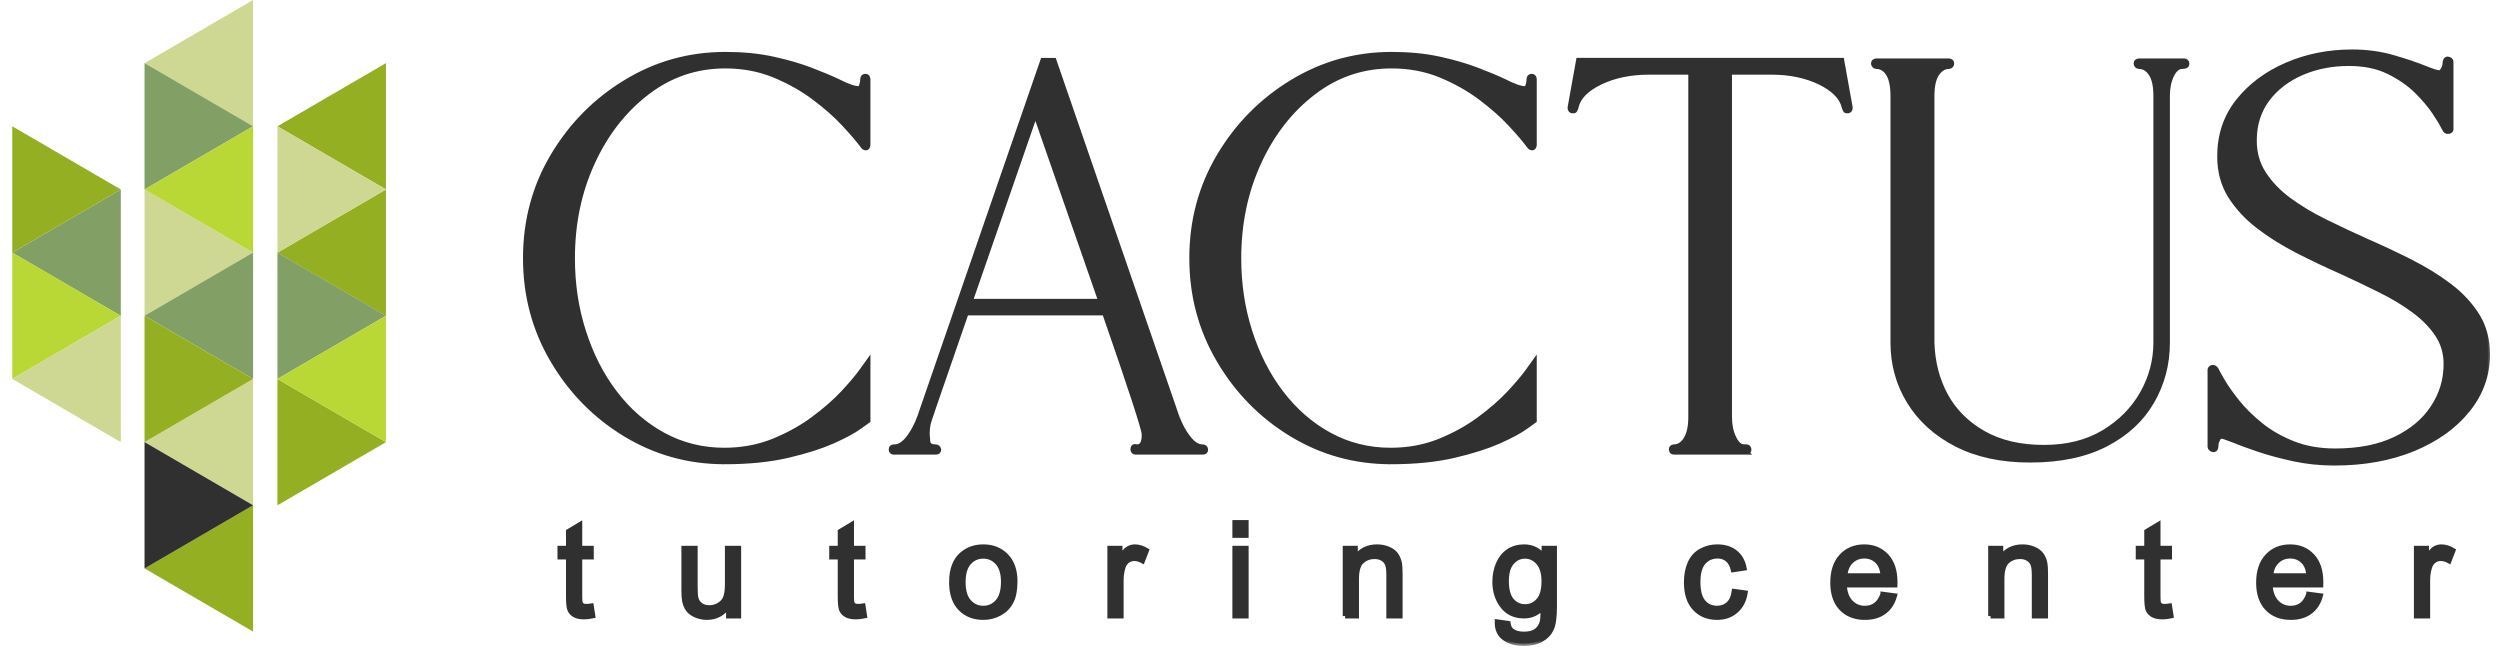<svg width="202" height="53" viewBox="0 0 202 53" fill="none" xmlns="http://www.w3.org/2000/svg">
<path fill-rule="evenodd" clip-rule="evenodd" d="M11.678 5.105L16.063 2.553L20.448 0V5.105V10.211L16.063 7.658L11.678 5.105Z" fill="#CED893"/>
<path fill-rule="evenodd" clip-rule="evenodd" d="M20.448 10.204L16.063 12.757L11.678 15.309V10.204V5.099L16.063 7.651L20.448 10.204Z" fill="#829F65"/>
<path fill-rule="evenodd" clip-rule="evenodd" d="M20.448 20.415L16.063 17.862L11.678 15.309V20.415V25.52L16.063 22.967L20.448 20.415Z" fill="#CED893"/>
<path fill-rule="evenodd" clip-rule="evenodd" d="M11.678 25.513L16.063 28.066L20.448 30.619V25.513V20.408L16.063 22.96L11.678 25.513Z" fill="#829F65"/>
<path fill-rule="evenodd" clip-rule="evenodd" d="M11.678 35.724L16.063 33.171L20.448 30.619V35.724V40.829L16.063 38.276L11.678 35.724Z" fill="#CED893"/>
<path fill-rule="evenodd" clip-rule="evenodd" d="M11.678 45.928L16.063 43.375L20.448 40.823V45.928V51.033L16.063 48.481L11.678 45.928Z" fill="#94AF22"/>
<path fill-rule="evenodd" clip-rule="evenodd" d="M20.448 30.619L16.063 28.066L11.678 25.513V30.619V35.724L16.063 33.171L20.448 30.619Z" fill="#94AF22"/>
<path fill-rule="evenodd" clip-rule="evenodd" d="M20.448 40.826L16.063 38.273L11.678 35.721V40.826V45.931L16.063 43.379L20.448 40.826Z" fill="#303030"/>
<path fill-rule="evenodd" clip-rule="evenodd" d="M11.678 15.309L16.063 12.757L20.448 10.204V15.309V20.415L16.063 17.862L11.678 15.309Z" fill="#B9D835"/>
<path fill-rule="evenodd" clip-rule="evenodd" d="M22.417 10.204L26.801 12.757L31.186 15.309V10.204V5.099L26.801 7.651L22.417 10.204Z" fill="#94AF22"/>
<path fill-rule="evenodd" clip-rule="evenodd" d="M22.417 20.415L26.801 17.862L31.186 15.309V20.415V25.52L26.801 22.967L22.417 20.415Z" fill="#94AF22"/>
<path fill-rule="evenodd" clip-rule="evenodd" d="M31.186 25.513L26.801 28.066L22.417 30.619V25.513V20.408L26.801 22.96L31.186 25.513Z" fill="#829F65"/>
<path fill-rule="evenodd" clip-rule="evenodd" d="M31.186 35.724L26.801 33.171L22.417 30.619V35.724V40.829L26.801 38.276L31.186 35.724Z" fill="#94AF22"/>
<path fill-rule="evenodd" clip-rule="evenodd" d="M22.417 30.619L26.801 28.066L31.186 25.513V30.619V35.724L26.801 33.171L22.417 30.619Z" fill="#B9D835"/>
<path fill-rule="evenodd" clip-rule="evenodd" d="M31.186 15.309L26.801 12.757L22.417 10.204V15.309V20.415L26.801 17.862L31.186 15.309Z" fill="#CED893"/>
<path fill-rule="evenodd" clip-rule="evenodd" d="M0.991 20.415L5.376 17.862L9.76 15.309V20.415V25.52L5.376 22.967L0.991 20.415Z" fill="#829F65"/>
<path fill-rule="evenodd" clip-rule="evenodd" d="M9.76 25.513L5.376 28.066L0.991 30.619V25.513V20.408L5.376 22.96L9.76 25.513Z" fill="#B9D835"/>
<path fill-rule="evenodd" clip-rule="evenodd" d="M0.991 30.619L5.376 28.066L9.76 25.513V30.619V35.724L5.376 33.171L0.991 30.619Z" fill="#CED893"/>
<path fill-rule="evenodd" clip-rule="evenodd" d="M9.76 15.309L5.376 12.757L0.991 10.204V15.309V20.415L5.376 17.862L9.76 15.309Z" fill="#94AF22"/>
<mask id="path-20-outside-1_6_4" maskUnits="userSpaceOnUse" x="41.449" y="3.188" width="160" height="35" fill="black">
<rect fill="white" x="41.449" y="3.188" width="160" height="35"/>
<path d="M58.523 37.319C55.625 37.319 52.961 36.571 50.516 35.09C48.079 33.608 46.127 31.62 44.659 29.126C43.183 26.623 42.449 23.872 42.449 20.864C42.449 17.833 43.19 15.074 44.674 12.579C46.165 10.084 48.132 8.096 50.585 6.615C53.036 5.126 55.715 4.385 58.614 4.385C60.029 4.385 61.316 4.513 62.458 4.763C63.601 5.013 64.615 5.307 65.485 5.64C66.356 5.972 67.09 6.275 67.68 6.555C68.467 6.956 69.027 7.152 69.367 7.152C69.481 7.152 69.571 7.069 69.617 6.888C69.671 6.714 69.701 6.54 69.701 6.381C69.701 6.246 69.769 6.17 69.92 6.154C70.049 6.154 70.124 6.23 70.139 6.381V11.741C70.109 11.885 70.049 11.96 69.965 11.96C69.859 11.96 69.769 11.899 69.701 11.786C69.36 11.325 68.861 10.743 68.202 10.033C67.544 9.322 66.734 8.611 65.781 7.893C64.835 7.183 63.752 6.578 62.55 6.079C61.346 5.588 60.029 5.338 58.614 5.338C56.261 5.338 54.157 6.049 52.295 7.478C50.434 8.899 48.958 10.788 47.883 13.132C46.801 15.483 46.264 18.06 46.264 20.865C46.264 22.959 46.559 24.939 47.165 26.806C47.763 28.673 48.602 30.329 49.7 31.757C50.797 33.194 52.091 34.32 53.59 35.137C55.088 35.953 56.738 36.369 58.524 36.369C59.961 36.369 61.278 36.119 62.482 35.636C63.685 35.144 64.759 34.555 65.705 33.851C66.651 33.149 67.454 32.453 68.112 31.75C68.77 31.047 69.27 30.45 69.618 29.966C69.966 29.474 70.14 29.233 70.14 29.233V33.995C70.14 33.995 69.905 34.169 69.428 34.501C68.959 34.842 68.24 35.227 67.279 35.658C66.318 36.081 65.115 36.467 63.654 36.807C62.201 37.147 60.491 37.321 58.523 37.321V37.319ZM88.934 24.34L83.66 9.192L78.408 24.34H88.934ZM97.206 36.541H91.75C91.621 36.541 91.546 36.465 91.531 36.322C91.531 36.155 91.584 36.072 91.689 36.072L91.886 36.095C92.272 36.095 92.454 35.754 92.439 35.082C92.439 34.696 91.379 31.431 89.245 25.293H78.075L75.457 32.867C75.396 33.072 75.335 33.245 75.283 33.397C75.161 33.722 75.071 34.001 75.01 34.236C74.957 34.478 74.927 34.742 74.927 35.037L74.972 35.657C75.002 35.952 75.199 36.095 75.57 36.095C75.729 36.095 75.827 36.171 75.857 36.322C75.857 36.466 75.781 36.541 75.631 36.541H72.218C72.073 36.541 71.998 36.466 71.998 36.322C71.998 36.156 72.096 36.081 72.285 36.095C72.656 36.095 73.027 35.861 73.398 35.392C73.761 34.916 74.064 34.349 74.306 33.684L84.257 4.869H85.165L95.102 33.684C95.352 34.349 95.662 34.916 96.033 35.392C96.403 35.861 96.767 36.095 97.138 36.095C97.319 36.095 97.41 36.171 97.425 36.322C97.425 36.466 97.357 36.541 97.206 36.541L97.206 36.541ZM112.361 37.319C109.463 37.319 106.799 36.571 104.354 35.09C101.917 33.608 99.965 31.62 98.497 29.126C97.021 26.623 96.287 23.872 96.287 20.864C96.287 17.833 97.029 15.074 98.512 12.579C100.003 10.084 101.971 8.096 104.423 6.615C106.875 5.126 109.554 4.385 112.452 4.385C113.868 4.385 115.154 4.513 116.297 4.763C117.439 5.013 118.454 5.307 119.324 5.64C120.194 5.972 120.928 6.275 121.518 6.555C122.305 6.956 122.865 7.152 123.206 7.152C123.319 7.152 123.41 7.069 123.456 6.888C123.509 6.714 123.539 6.54 123.539 6.381C123.539 6.246 123.607 6.17 123.758 6.154C123.887 6.154 123.962 6.23 123.978 6.381V11.741C123.948 11.885 123.887 11.96 123.804 11.96C123.698 11.96 123.607 11.899 123.539 11.786C123.198 11.325 122.699 10.743 122.041 10.033C121.383 9.322 120.573 8.611 119.619 7.893C118.673 7.183 117.591 6.578 116.388 6.079C115.184 5.588 113.868 5.338 112.453 5.338C110.099 5.338 107.995 6.049 106.134 7.478C104.272 8.899 102.796 10.788 101.722 13.132C100.64 15.483 100.102 18.06 100.102 20.865C100.102 22.959 100.398 24.939 101.003 26.806C101.601 28.673 102.441 30.329 103.538 31.757C104.636 33.194 105.93 34.32 107.428 35.137C108.926 35.953 110.576 36.369 112.362 36.369C113.8 36.369 115.116 36.119 116.32 35.636C117.523 35.144 118.598 34.555 119.544 33.851C120.49 33.149 121.292 32.453 121.95 31.75C122.609 31.047 123.108 30.45 123.456 29.966C123.804 29.474 123.978 29.233 123.978 29.233V33.995C123.978 33.995 123.744 34.169 123.267 34.501C122.798 34.842 122.079 35.227 121.117 35.658C120.156 36.081 118.953 36.467 117.492 36.807C116.039 37.147 114.329 37.321 112.361 37.321V37.319ZM141.108 36.541H135.251C135.122 36.541 135.046 36.465 135.031 36.322C135.031 36.186 135.107 36.11 135.251 36.095C135.637 36.095 135.962 35.891 136.219 35.475C136.477 35.066 136.605 34.47 136.605 33.683V5.843H133.215C131.739 5.843 130.438 6.115 129.31 6.652C128.19 7.196 127.539 7.854 127.357 8.64C127.342 8.662 127.342 8.693 127.342 8.723C127.312 8.799 127.281 8.859 127.259 8.904C127.236 8.949 127.183 8.972 127.092 8.972C126.933 8.972 126.85 8.881 126.85 8.7L127.539 4.867H148.819L149.508 8.7C149.508 8.881 149.424 8.972 149.266 8.972C149.175 8.972 149.122 8.949 149.099 8.904C149.076 8.859 149.054 8.798 149.023 8.723C149.023 8.693 149.016 8.662 149 8.64C148.804 7.854 148.153 7.196 147.04 6.652C145.92 6.115 144.626 5.843 143.143 5.843H139.753V33.683C139.753 34.333 139.866 34.9 140.101 35.376C140.328 35.86 140.6 36.094 140.925 36.094H141.107C141.236 36.094 141.311 36.17 141.326 36.321C141.326 36.45 141.25 36.525 141.107 36.54L141.108 36.541ZM164.05 37.184C161.712 37.184 159.722 36.753 158.064 35.898C156.407 35.044 155.143 33.895 154.258 32.451C153.38 31.015 152.941 29.427 152.941 27.681V7.748C152.941 6.939 152.812 6.342 152.563 5.956C152.313 5.571 151.995 5.381 151.609 5.381C151.549 5.381 151.496 5.351 151.443 5.306C151.389 5.252 151.367 5.192 151.367 5.139C151.367 5.063 151.389 5.011 151.443 4.973C151.495 4.935 151.549 4.912 151.609 4.912H157.467C157.535 4.912 157.595 4.935 157.641 4.973C157.686 5.011 157.709 5.063 157.709 5.139C157.709 5.192 157.686 5.252 157.641 5.306C157.595 5.351 157.535 5.381 157.467 5.381C157.096 5.381 156.778 5.571 156.513 5.956C156.248 6.342 156.112 6.939 156.112 7.748V27.681C156.157 29.261 156.528 30.689 157.217 31.96C157.913 33.23 158.935 34.243 160.266 34.998C161.606 35.762 163.233 36.14 165.155 36.14C167.017 36.14 168.621 35.739 169.968 34.938C171.315 34.129 172.352 33.086 173.086 31.801C173.813 30.516 174.184 29.14 174.184 27.681V7.748C174.184 6.939 174.055 6.342 173.79 5.956C173.533 5.571 173.215 5.381 172.829 5.381C172.769 5.381 172.716 5.351 172.663 5.306C172.61 5.252 172.587 5.192 172.587 5.139C172.587 5.063 172.609 5.011 172.663 4.973C172.716 4.935 172.769 4.912 172.829 4.912H176.462C176.538 4.912 176.598 4.935 176.643 4.973C176.689 5.011 176.711 5.063 176.711 5.139C176.711 5.237 176.673 5.306 176.598 5.336C176.523 5.366 176.431 5.381 176.311 5.381C175.985 5.381 175.705 5.615 175.478 6.076C175.25 6.545 175.137 7.097 175.137 7.747V27.68C175.137 29.426 174.713 31.013 173.881 32.45C173.048 33.894 171.807 35.043 170.158 35.897C168.508 36.752 166.473 37.182 164.051 37.182L164.05 37.184ZM188.604 37.425C187.484 37.425 186.387 37.312 185.328 37.085C184.261 36.851 183.299 36.594 182.452 36.306C181.604 36.019 180.916 35.762 180.378 35.543C179.894 35.354 179.606 35.256 179.516 35.256C179.38 35.256 179.274 35.339 179.198 35.498C179.114 35.664 179.069 35.8 179.069 35.922C179.069 36.027 179.054 36.118 179.031 36.209C179.001 36.299 178.933 36.344 178.827 36.344C178.766 36.344 178.713 36.314 178.653 36.261C178.592 36.216 178.562 36.163 178.562 36.117V29.851C178.577 29.79 178.607 29.752 178.653 29.722C178.698 29.692 178.736 29.677 178.781 29.677C178.903 29.677 179.001 29.738 179.069 29.851C179.145 30.017 179.326 30.334 179.606 30.819C179.886 31.295 180.28 31.847 180.779 32.474C181.279 33.102 181.907 33.722 182.656 34.326C183.398 34.931 184.276 35.43 185.282 35.831C186.288 36.232 187.423 36.428 188.695 36.428C190.587 36.428 192.199 36.111 193.531 35.476C194.855 34.841 195.877 33.994 196.573 32.928C197.277 31.87 197.633 30.699 197.633 29.413C197.633 28.506 197.391 27.712 196.921 27.01C196.445 26.306 195.816 25.664 195.022 25.082C194.235 24.5 193.334 23.956 192.32 23.457C191.306 22.951 190.254 22.452 189.157 21.945C187.946 21.416 186.765 20.849 185.6 20.252C184.442 19.655 183.39 18.997 182.451 18.272C181.513 17.546 180.764 16.73 180.189 15.815C179.622 14.9 179.342 13.834 179.342 12.625C179.342 10.924 179.834 9.442 180.832 8.18C181.831 6.918 183.148 5.942 184.768 5.239C186.395 4.537 188.158 4.188 190.05 4.188C191.23 4.188 192.35 4.34 193.402 4.649C194.462 4.959 195.332 5.254 196.013 5.534C196.573 5.76 196.937 5.866 197.095 5.866C197.171 5.866 197.239 5.828 197.307 5.745C197.375 5.669 197.429 5.571 197.474 5.458C197.519 5.352 197.542 5.254 197.542 5.186C197.542 4.913 197.618 4.777 197.761 4.763C197.837 4.763 197.905 4.785 197.965 4.831C198.019 4.876 198.049 4.929 198.049 5.004V10.477C198.033 10.538 198.003 10.575 197.951 10.598C197.897 10.621 197.845 10.628 197.784 10.628C197.739 10.628 197.693 10.621 197.648 10.598C197.61 10.575 197.572 10.538 197.542 10.477C197.527 10.432 197.497 10.379 197.451 10.318C197.323 10.039 197.073 9.623 196.71 9.079C196.346 8.535 195.862 7.96 195.249 7.355C194.636 6.751 193.872 6.229 192.971 5.79C192.071 5.352 191.011 5.14 189.778 5.14C188.408 5.14 187.137 5.39 185.978 5.889C184.82 6.395 183.89 7.106 183.193 8.035C182.505 8.973 182.157 10.069 182.157 11.339C182.157 12.359 182.407 13.259 182.921 14.037C183.428 14.823 184.109 15.527 184.956 16.154C185.811 16.781 186.773 17.363 187.855 17.893C188.93 18.422 190.049 18.951 191.2 19.465C192.411 19.995 193.599 20.553 194.756 21.136C195.915 21.725 196.966 22.368 197.905 23.078C198.843 23.781 199.592 24.59 200.16 25.49C200.72 26.39 201 27.44 201 28.635C201 30.305 200.463 31.802 199.388 33.132C198.321 34.463 196.853 35.506 194.992 36.277C193.13 37.04 191.003 37.426 188.604 37.426V37.425Z"/>
</mask>
<path d="M58.523 37.319C55.625 37.319 52.961 36.571 50.516 35.09C48.079 33.608 46.127 31.62 44.659 29.126C43.183 26.623 42.449 23.872 42.449 20.864C42.449 17.833 43.19 15.074 44.674 12.579C46.165 10.084 48.132 8.096 50.585 6.615C53.036 5.126 55.715 4.385 58.614 4.385C60.029 4.385 61.316 4.513 62.458 4.763C63.601 5.013 64.615 5.307 65.485 5.64C66.356 5.972 67.09 6.275 67.68 6.555C68.467 6.956 69.027 7.152 69.367 7.152C69.481 7.152 69.571 7.069 69.617 6.888C69.671 6.714 69.701 6.54 69.701 6.381C69.701 6.246 69.769 6.17 69.92 6.154C70.049 6.154 70.124 6.23 70.139 6.381V11.741C70.109 11.885 70.049 11.96 69.965 11.96C69.859 11.96 69.769 11.899 69.701 11.786C69.36 11.325 68.861 10.743 68.202 10.033C67.544 9.322 66.734 8.611 65.781 7.893C64.835 7.183 63.752 6.578 62.55 6.079C61.346 5.588 60.029 5.338 58.614 5.338C56.261 5.338 54.157 6.049 52.295 7.478C50.434 8.899 48.958 10.788 47.883 13.132C46.801 15.483 46.264 18.06 46.264 20.865C46.264 22.959 46.559 24.939 47.165 26.806C47.763 28.673 48.602 30.329 49.7 31.757C50.797 33.194 52.091 34.32 53.59 35.137C55.088 35.953 56.738 36.369 58.524 36.369C59.961 36.369 61.278 36.119 62.482 35.636C63.685 35.144 64.759 34.555 65.705 33.851C66.651 33.149 67.454 32.453 68.112 31.75C68.77 31.047 69.27 30.45 69.618 29.966C69.966 29.474 70.14 29.233 70.14 29.233V33.995C70.14 33.995 69.905 34.169 69.428 34.501C68.959 34.842 68.24 35.227 67.279 35.658C66.318 36.081 65.115 36.467 63.654 36.807C62.201 37.147 60.491 37.321 58.523 37.321V37.319ZM88.934 24.34L83.66 9.192L78.408 24.34H88.934ZM97.206 36.541H91.75C91.621 36.541 91.546 36.465 91.531 36.322C91.531 36.155 91.584 36.072 91.689 36.072L91.886 36.095C92.272 36.095 92.454 35.754 92.439 35.082C92.439 34.696 91.379 31.431 89.245 25.293H78.075L75.457 32.867C75.396 33.072 75.335 33.245 75.283 33.397C75.161 33.722 75.071 34.001 75.01 34.236C74.957 34.478 74.927 34.742 74.927 35.037L74.972 35.657C75.002 35.952 75.199 36.095 75.57 36.095C75.729 36.095 75.827 36.171 75.857 36.322C75.857 36.466 75.781 36.541 75.631 36.541H72.218C72.073 36.541 71.998 36.466 71.998 36.322C71.998 36.156 72.096 36.081 72.285 36.095C72.656 36.095 73.027 35.861 73.398 35.392C73.761 34.916 74.064 34.349 74.306 33.684L84.257 4.869H85.165L95.102 33.684C95.352 34.349 95.662 34.916 96.033 35.392C96.403 35.861 96.767 36.095 97.138 36.095C97.319 36.095 97.41 36.171 97.425 36.322C97.425 36.466 97.357 36.541 97.206 36.541L97.206 36.541ZM112.361 37.319C109.463 37.319 106.799 36.571 104.354 35.09C101.917 33.608 99.965 31.62 98.497 29.126C97.021 26.623 96.287 23.872 96.287 20.864C96.287 17.833 97.029 15.074 98.512 12.579C100.003 10.084 101.971 8.096 104.423 6.615C106.875 5.126 109.554 4.385 112.452 4.385C113.868 4.385 115.154 4.513 116.297 4.763C117.439 5.013 118.454 5.307 119.324 5.64C120.194 5.972 120.928 6.275 121.518 6.555C122.305 6.956 122.865 7.152 123.206 7.152C123.319 7.152 123.41 7.069 123.456 6.888C123.509 6.714 123.539 6.54 123.539 6.381C123.539 6.246 123.607 6.17 123.758 6.154C123.887 6.154 123.962 6.23 123.978 6.381V11.741C123.948 11.885 123.887 11.96 123.804 11.96C123.698 11.96 123.607 11.899 123.539 11.786C123.198 11.325 122.699 10.743 122.041 10.033C121.383 9.322 120.573 8.611 119.619 7.893C118.673 7.183 117.591 6.578 116.388 6.079C115.184 5.588 113.868 5.338 112.453 5.338C110.099 5.338 107.995 6.049 106.134 7.478C104.272 8.899 102.796 10.788 101.722 13.132C100.64 15.483 100.102 18.06 100.102 20.865C100.102 22.959 100.398 24.939 101.003 26.806C101.601 28.673 102.441 30.329 103.538 31.757C104.636 33.194 105.93 34.32 107.428 35.137C108.926 35.953 110.576 36.369 112.362 36.369C113.8 36.369 115.116 36.119 116.32 35.636C117.523 35.144 118.598 34.555 119.544 33.851C120.49 33.149 121.292 32.453 121.95 31.75C122.609 31.047 123.108 30.45 123.456 29.966C123.804 29.474 123.978 29.233 123.978 29.233V33.995C123.978 33.995 123.744 34.169 123.267 34.501C122.798 34.842 122.079 35.227 121.117 35.658C120.156 36.081 118.953 36.467 117.492 36.807C116.039 37.147 114.329 37.321 112.361 37.321V37.319ZM141.108 36.541H135.251C135.122 36.541 135.046 36.465 135.031 36.322C135.031 36.186 135.107 36.11 135.251 36.095C135.637 36.095 135.962 35.891 136.219 35.475C136.477 35.066 136.605 34.47 136.605 33.683V5.843H133.215C131.739 5.843 130.438 6.115 129.31 6.652C128.19 7.196 127.539 7.854 127.357 8.64C127.342 8.662 127.342 8.693 127.342 8.723C127.312 8.799 127.281 8.859 127.259 8.904C127.236 8.949 127.183 8.972 127.092 8.972C126.933 8.972 126.85 8.881 126.85 8.7L127.539 4.867H148.819L149.508 8.7C149.508 8.881 149.424 8.972 149.266 8.972C149.175 8.972 149.122 8.949 149.099 8.904C149.076 8.859 149.054 8.798 149.023 8.723C149.023 8.693 149.016 8.662 149 8.64C148.804 7.854 148.153 7.196 147.04 6.652C145.92 6.115 144.626 5.843 143.143 5.843H139.753V33.683C139.753 34.333 139.866 34.9 140.101 35.376C140.328 35.86 140.6 36.094 140.925 36.094H141.107C141.236 36.094 141.311 36.17 141.326 36.321C141.326 36.45 141.25 36.525 141.107 36.54L141.108 36.541ZM164.05 37.184C161.712 37.184 159.722 36.753 158.064 35.898C156.407 35.044 155.143 33.895 154.258 32.451C153.38 31.015 152.941 29.427 152.941 27.681V7.748C152.941 6.939 152.812 6.342 152.563 5.956C152.313 5.571 151.995 5.381 151.609 5.381C151.549 5.381 151.496 5.351 151.443 5.306C151.389 5.252 151.367 5.192 151.367 5.139C151.367 5.063 151.389 5.011 151.443 4.973C151.495 4.935 151.549 4.912 151.609 4.912H157.467C157.535 4.912 157.595 4.935 157.641 4.973C157.686 5.011 157.709 5.063 157.709 5.139C157.709 5.192 157.686 5.252 157.641 5.306C157.595 5.351 157.535 5.381 157.467 5.381C157.096 5.381 156.778 5.571 156.513 5.956C156.248 6.342 156.112 6.939 156.112 7.748V27.681C156.157 29.261 156.528 30.689 157.217 31.96C157.913 33.23 158.935 34.243 160.266 34.998C161.606 35.762 163.233 36.14 165.155 36.14C167.017 36.14 168.621 35.739 169.968 34.938C171.315 34.129 172.352 33.086 173.086 31.801C173.813 30.516 174.184 29.14 174.184 27.681V7.748C174.184 6.939 174.055 6.342 173.79 5.956C173.533 5.571 173.215 5.381 172.829 5.381C172.769 5.381 172.716 5.351 172.663 5.306C172.61 5.252 172.587 5.192 172.587 5.139C172.587 5.063 172.609 5.011 172.663 4.973C172.716 4.935 172.769 4.912 172.829 4.912H176.462C176.538 4.912 176.598 4.935 176.643 4.973C176.689 5.011 176.711 5.063 176.711 5.139C176.711 5.237 176.673 5.306 176.598 5.336C176.523 5.366 176.431 5.381 176.311 5.381C175.985 5.381 175.705 5.615 175.478 6.076C175.25 6.545 175.137 7.097 175.137 7.747V27.68C175.137 29.426 174.713 31.013 173.881 32.45C173.048 33.894 171.807 35.043 170.158 35.897C168.508 36.752 166.473 37.182 164.051 37.182L164.05 37.184ZM188.604 37.425C187.484 37.425 186.387 37.312 185.328 37.085C184.261 36.851 183.299 36.594 182.452 36.306C181.604 36.019 180.916 35.762 180.378 35.543C179.894 35.354 179.606 35.256 179.516 35.256C179.38 35.256 179.274 35.339 179.198 35.498C179.114 35.664 179.069 35.8 179.069 35.922C179.069 36.027 179.054 36.118 179.031 36.209C179.001 36.299 178.933 36.344 178.827 36.344C178.766 36.344 178.713 36.314 178.653 36.261C178.592 36.216 178.562 36.163 178.562 36.117V29.851C178.577 29.79 178.607 29.752 178.653 29.722C178.698 29.692 178.736 29.677 178.781 29.677C178.903 29.677 179.001 29.738 179.069 29.851C179.145 30.017 179.326 30.334 179.606 30.819C179.886 31.295 180.28 31.847 180.779 32.474C181.279 33.102 181.907 33.722 182.656 34.326C183.398 34.931 184.276 35.43 185.282 35.831C186.288 36.232 187.423 36.428 188.695 36.428C190.587 36.428 192.199 36.111 193.531 35.476C194.855 34.841 195.877 33.994 196.573 32.928C197.277 31.87 197.633 30.699 197.633 29.413C197.633 28.506 197.391 27.712 196.921 27.01C196.445 26.306 195.816 25.664 195.022 25.082C194.235 24.5 193.334 23.956 192.32 23.457C191.306 22.951 190.254 22.452 189.157 21.945C187.946 21.416 186.765 20.849 185.6 20.252C184.442 19.655 183.39 18.997 182.451 18.272C181.513 17.546 180.764 16.73 180.189 15.815C179.622 14.9 179.342 13.834 179.342 12.625C179.342 10.924 179.834 9.442 180.832 8.18C181.831 6.918 183.148 5.942 184.768 5.239C186.395 4.537 188.158 4.188 190.05 4.188C191.23 4.188 192.35 4.34 193.402 4.649C194.462 4.959 195.332 5.254 196.013 5.534C196.573 5.76 196.937 5.866 197.095 5.866C197.171 5.866 197.239 5.828 197.307 5.745C197.375 5.669 197.429 5.571 197.474 5.458C197.519 5.352 197.542 5.254 197.542 5.186C197.542 4.913 197.618 4.777 197.761 4.763C197.837 4.763 197.905 4.785 197.965 4.831C198.019 4.876 198.049 4.929 198.049 5.004V10.477C198.033 10.538 198.003 10.575 197.951 10.598C197.897 10.621 197.845 10.628 197.784 10.628C197.739 10.628 197.693 10.621 197.648 10.598C197.61 10.575 197.572 10.538 197.542 10.477C197.527 10.432 197.497 10.379 197.451 10.318C197.323 10.039 197.073 9.623 196.71 9.079C196.346 8.535 195.862 7.96 195.249 7.355C194.636 6.751 193.872 6.229 192.971 5.79C192.071 5.352 191.011 5.14 189.778 5.14C188.408 5.14 187.137 5.39 185.978 5.889C184.82 6.395 183.89 7.106 183.193 8.035C182.505 8.973 182.157 10.069 182.157 11.339C182.157 12.359 182.407 13.259 182.921 14.037C183.428 14.823 184.109 15.527 184.956 16.154C185.811 16.781 186.773 17.363 187.855 17.893C188.93 18.422 190.049 18.951 191.2 19.465C192.411 19.995 193.599 20.553 194.756 21.136C195.915 21.725 196.966 22.368 197.905 23.078C198.843 23.781 199.592 24.59 200.16 25.49C200.72 26.39 201 27.44 201 28.635C201 30.305 200.463 31.802 199.388 33.132C198.321 34.463 196.853 35.506 194.992 36.277C193.13 37.04 191.003 37.426 188.604 37.426V37.425Z" fill="#303030"/>
<path d="M58.523 37.319C55.625 37.319 52.961 36.571 50.516 35.09C48.079 33.608 46.127 31.62 44.659 29.126C43.183 26.623 42.449 23.872 42.449 20.864C42.449 17.833 43.19 15.074 44.674 12.579C46.165 10.084 48.132 8.096 50.585 6.615C53.036 5.126 55.715 4.385 58.614 4.385C60.029 4.385 61.316 4.513 62.458 4.763C63.601 5.013 64.615 5.307 65.485 5.64C66.356 5.972 67.09 6.275 67.68 6.555C68.467 6.956 69.027 7.152 69.367 7.152C69.481 7.152 69.571 7.069 69.617 6.888C69.671 6.714 69.701 6.54 69.701 6.381C69.701 6.246 69.769 6.17 69.92 6.154C70.049 6.154 70.124 6.23 70.139 6.381V11.741C70.109 11.885 70.049 11.96 69.965 11.96C69.859 11.96 69.769 11.899 69.701 11.786C69.36 11.325 68.861 10.743 68.202 10.033C67.544 9.322 66.734 8.611 65.781 7.893C64.835 7.183 63.752 6.578 62.55 6.079C61.346 5.588 60.029 5.338 58.614 5.338C56.261 5.338 54.157 6.049 52.295 7.478C50.434 8.899 48.958 10.788 47.883 13.132C46.801 15.483 46.264 18.06 46.264 20.865C46.264 22.959 46.559 24.939 47.165 26.806C47.763 28.673 48.602 30.329 49.7 31.757C50.797 33.194 52.091 34.32 53.59 35.137C55.088 35.953 56.738 36.369 58.524 36.369C59.961 36.369 61.278 36.119 62.482 35.636C63.685 35.144 64.759 34.555 65.705 33.851C66.651 33.149 67.454 32.453 68.112 31.75C68.77 31.047 69.27 30.45 69.618 29.966C69.966 29.474 70.14 29.233 70.14 29.233V33.995C70.14 33.995 69.905 34.169 69.428 34.501C68.959 34.842 68.24 35.227 67.279 35.658C66.318 36.081 65.115 36.467 63.654 36.807C62.201 37.147 60.491 37.321 58.523 37.321V37.319ZM88.934 24.34L83.66 9.192L78.408 24.34H88.934ZM97.206 36.541H91.75C91.621 36.541 91.546 36.465 91.531 36.322C91.531 36.155 91.584 36.072 91.689 36.072L91.886 36.095C92.272 36.095 92.454 35.754 92.439 35.082C92.439 34.696 91.379 31.431 89.245 25.293H78.075L75.457 32.867C75.396 33.072 75.335 33.245 75.283 33.397C75.161 33.722 75.071 34.001 75.01 34.236C74.957 34.478 74.927 34.742 74.927 35.037L74.972 35.657C75.002 35.952 75.199 36.095 75.57 36.095C75.729 36.095 75.827 36.171 75.857 36.322C75.857 36.466 75.781 36.541 75.631 36.541H72.218C72.073 36.541 71.998 36.466 71.998 36.322C71.998 36.156 72.096 36.081 72.285 36.095C72.656 36.095 73.027 35.861 73.398 35.392C73.761 34.916 74.064 34.349 74.306 33.684L84.257 4.869H85.165L95.102 33.684C95.352 34.349 95.662 34.916 96.033 35.392C96.403 35.861 96.767 36.095 97.138 36.095C97.319 36.095 97.41 36.171 97.425 36.322C97.425 36.466 97.357 36.541 97.206 36.541L97.206 36.541ZM112.361 37.319C109.463 37.319 106.799 36.571 104.354 35.09C101.917 33.608 99.965 31.62 98.497 29.126C97.021 26.623 96.287 23.872 96.287 20.864C96.287 17.833 97.029 15.074 98.512 12.579C100.003 10.084 101.971 8.096 104.423 6.615C106.875 5.126 109.554 4.385 112.452 4.385C113.868 4.385 115.154 4.513 116.297 4.763C117.439 5.013 118.454 5.307 119.324 5.64C120.194 5.972 120.928 6.275 121.518 6.555C122.305 6.956 122.865 7.152 123.206 7.152C123.319 7.152 123.41 7.069 123.456 6.888C123.509 6.714 123.539 6.54 123.539 6.381C123.539 6.246 123.607 6.17 123.758 6.154C123.887 6.154 123.962 6.23 123.978 6.381V11.741C123.948 11.885 123.887 11.96 123.804 11.96C123.698 11.96 123.607 11.899 123.539 11.786C123.198 11.325 122.699 10.743 122.041 10.033C121.383 9.322 120.573 8.611 119.619 7.893C118.673 7.183 117.591 6.578 116.388 6.079C115.184 5.588 113.868 5.338 112.453 5.338C110.099 5.338 107.995 6.049 106.134 7.478C104.272 8.899 102.796 10.788 101.722 13.132C100.64 15.483 100.102 18.06 100.102 20.865C100.102 22.959 100.398 24.939 101.003 26.806C101.601 28.673 102.441 30.329 103.538 31.757C104.636 33.194 105.93 34.32 107.428 35.137C108.926 35.953 110.576 36.369 112.362 36.369C113.8 36.369 115.116 36.119 116.32 35.636C117.523 35.144 118.598 34.555 119.544 33.851C120.49 33.149 121.292 32.453 121.95 31.75C122.609 31.047 123.108 30.45 123.456 29.966C123.804 29.474 123.978 29.233 123.978 29.233V33.995C123.978 33.995 123.744 34.169 123.267 34.501C122.798 34.842 122.079 35.227 121.117 35.658C120.156 36.081 118.953 36.467 117.492 36.807C116.039 37.147 114.329 37.321 112.361 37.321V37.319ZM141.108 36.541H135.251C135.122 36.541 135.046 36.465 135.031 36.322C135.031 36.186 135.107 36.11 135.251 36.095C135.637 36.095 135.962 35.891 136.219 35.475C136.477 35.066 136.605 34.47 136.605 33.683V5.843H133.215C131.739 5.843 130.438 6.115 129.31 6.652C128.19 7.196 127.539 7.854 127.357 8.64C127.342 8.662 127.342 8.693 127.342 8.723C127.312 8.799 127.281 8.859 127.259 8.904C127.236 8.949 127.183 8.972 127.092 8.972C126.933 8.972 126.85 8.881 126.85 8.7L127.539 4.867H148.819L149.508 8.7C149.508 8.881 149.424 8.972 149.266 8.972C149.175 8.972 149.122 8.949 149.099 8.904C149.076 8.859 149.054 8.798 149.023 8.723C149.023 8.693 149.016 8.662 149 8.64C148.804 7.854 148.153 7.196 147.04 6.652C145.92 6.115 144.626 5.843 143.143 5.843H139.753V33.683C139.753 34.333 139.866 34.9 140.101 35.376C140.328 35.86 140.6 36.094 140.925 36.094H141.107C141.236 36.094 141.311 36.17 141.326 36.321C141.326 36.45 141.25 36.525 141.107 36.54L141.108 36.541ZM164.05 37.184C161.712 37.184 159.722 36.753 158.064 35.898C156.407 35.044 155.143 33.895 154.258 32.451C153.38 31.015 152.941 29.427 152.941 27.681V7.748C152.941 6.939 152.812 6.342 152.563 5.956C152.313 5.571 151.995 5.381 151.609 5.381C151.549 5.381 151.496 5.351 151.443 5.306C151.389 5.252 151.367 5.192 151.367 5.139C151.367 5.063 151.389 5.011 151.443 4.973C151.495 4.935 151.549 4.912 151.609 4.912H157.467C157.535 4.912 157.595 4.935 157.641 4.973C157.686 5.011 157.709 5.063 157.709 5.139C157.709 5.192 157.686 5.252 157.641 5.306C157.595 5.351 157.535 5.381 157.467 5.381C157.096 5.381 156.778 5.571 156.513 5.956C156.248 6.342 156.112 6.939 156.112 7.748V27.681C156.157 29.261 156.528 30.689 157.217 31.96C157.913 33.23 158.935 34.243 160.266 34.998C161.606 35.762 163.233 36.14 165.155 36.14C167.017 36.14 168.621 35.739 169.968 34.938C171.315 34.129 172.352 33.086 173.086 31.801C173.813 30.516 174.184 29.14 174.184 27.681V7.748C174.184 6.939 174.055 6.342 173.79 5.956C173.533 5.571 173.215 5.381 172.829 5.381C172.769 5.381 172.716 5.351 172.663 5.306C172.61 5.252 172.587 5.192 172.587 5.139C172.587 5.063 172.609 5.011 172.663 4.973C172.716 4.935 172.769 4.912 172.829 4.912H176.462C176.538 4.912 176.598 4.935 176.643 4.973C176.689 5.011 176.711 5.063 176.711 5.139C176.711 5.237 176.673 5.306 176.598 5.336C176.523 5.366 176.431 5.381 176.311 5.381C175.985 5.381 175.705 5.615 175.478 6.076C175.25 6.545 175.137 7.097 175.137 7.747V27.68C175.137 29.426 174.713 31.013 173.881 32.45C173.048 33.894 171.807 35.043 170.158 35.897C168.508 36.752 166.473 37.182 164.051 37.182L164.05 37.184ZM188.604 37.425C187.484 37.425 186.387 37.312 185.328 37.085C184.261 36.851 183.299 36.594 182.452 36.306C181.604 36.019 180.916 35.762 180.378 35.543C179.894 35.354 179.606 35.256 179.516 35.256C179.38 35.256 179.274 35.339 179.198 35.498C179.114 35.664 179.069 35.8 179.069 35.922C179.069 36.027 179.054 36.118 179.031 36.209C179.001 36.299 178.933 36.344 178.827 36.344C178.766 36.344 178.713 36.314 178.653 36.261C178.592 36.216 178.562 36.163 178.562 36.117V29.851C178.577 29.79 178.607 29.752 178.653 29.722C178.698 29.692 178.736 29.677 178.781 29.677C178.903 29.677 179.001 29.738 179.069 29.851C179.145 30.017 179.326 30.334 179.606 30.819C179.886 31.295 180.28 31.847 180.779 32.474C181.279 33.102 181.907 33.722 182.656 34.326C183.398 34.931 184.276 35.43 185.282 35.831C186.288 36.232 187.423 36.428 188.695 36.428C190.587 36.428 192.199 36.111 193.531 35.476C194.855 34.841 195.877 33.994 196.573 32.928C197.277 31.87 197.633 30.699 197.633 29.413C197.633 28.506 197.391 27.712 196.921 27.01C196.445 26.306 195.816 25.664 195.022 25.082C194.235 24.5 193.334 23.956 192.32 23.457C191.306 22.951 190.254 22.452 189.157 21.945C187.946 21.416 186.765 20.849 185.6 20.252C184.442 19.655 183.39 18.997 182.451 18.272C181.513 17.546 180.764 16.73 180.189 15.815C179.622 14.9 179.342 13.834 179.342 12.625C179.342 10.924 179.834 9.442 180.832 8.18C181.831 6.918 183.148 5.942 184.768 5.239C186.395 4.537 188.158 4.188 190.05 4.188C191.23 4.188 192.35 4.34 193.402 4.649C194.462 4.959 195.332 5.254 196.013 5.534C196.573 5.76 196.937 5.866 197.095 5.866C197.171 5.866 197.239 5.828 197.307 5.745C197.375 5.669 197.429 5.571 197.474 5.458C197.519 5.352 197.542 5.254 197.542 5.186C197.542 4.913 197.618 4.777 197.761 4.763C197.837 4.763 197.905 4.785 197.965 4.831C198.019 4.876 198.049 4.929 198.049 5.004V10.477C198.033 10.538 198.003 10.575 197.951 10.598C197.897 10.621 197.845 10.628 197.784 10.628C197.739 10.628 197.693 10.621 197.648 10.598C197.61 10.575 197.572 10.538 197.542 10.477C197.527 10.432 197.497 10.379 197.451 10.318C197.323 10.039 197.073 9.623 196.71 9.079C196.346 8.535 195.862 7.96 195.249 7.355C194.636 6.751 193.872 6.229 192.971 5.79C192.071 5.352 191.011 5.14 189.778 5.14C188.408 5.14 187.137 5.39 185.978 5.889C184.82 6.395 183.89 7.106 183.193 8.035C182.505 8.973 182.157 10.069 182.157 11.339C182.157 12.359 182.407 13.259 182.921 14.037C183.428 14.823 184.109 15.527 184.956 16.154C185.811 16.781 186.773 17.363 187.855 17.893C188.93 18.422 190.049 18.951 191.2 19.465C192.411 19.995 193.599 20.553 194.756 21.136C195.915 21.725 196.966 22.368 197.905 23.078C198.843 23.781 199.592 24.59 200.16 25.49C200.72 26.39 201 27.44 201 28.635C201 30.305 200.463 31.802 199.388 33.132C198.321 34.463 196.853 35.506 194.992 36.277C193.13 37.04 191.003 37.426 188.604 37.426V37.425Z" stroke="#303030" stroke-width="0.381" mask="url(#path-20-outside-1_6_4)"/>
<mask id="path-21-outside-2_6_4" maskUnits="userSpaceOnUse" x="44.235" y="41.21" width="155" height="11" fill="black">
<rect fill="white" x="44.235" y="41.21" width="155" height="11"/>
<path d="M47.786 48.95L47.913 49.771C47.652 49.826 47.417 49.854 47.212 49.854C46.876 49.854 46.614 49.801 46.427 49.694C46.242 49.586 46.112 49.447 46.036 49.273C45.96 49.098 45.923 48.732 45.923 48.173V45.012H45.235V44.292H45.923V42.936L46.854 42.377V44.292H47.786V45.012H46.854V48.225C46.854 48.492 46.87 48.663 46.904 48.739C46.935 48.814 46.988 48.874 47.062 48.92C47.136 48.965 47.242 48.987 47.38 48.987C47.482 48.987 47.618 48.975 47.786 48.95ZM58.858 49.78V48.965C58.431 49.586 57.852 49.897 57.12 49.897C56.798 49.897 56.495 49.835 56.215 49.711C55.935 49.586 55.727 49.431 55.591 49.244C55.455 49.056 55.359 48.826 55.305 48.555C55.268 48.372 55.248 48.083 55.248 47.688V44.292H56.18V47.329C56.18 47.813 56.199 48.141 56.236 48.308C56.295 48.553 56.418 48.744 56.609 48.883C56.798 49.022 57.031 49.092 57.309 49.092C57.588 49.092 57.849 49.022 58.092 48.879C58.336 48.736 58.508 48.541 58.611 48.296C58.711 48.051 58.763 47.693 58.763 47.226V44.292H59.694V49.78H58.858L58.858 49.78ZM69.743 48.95L69.87 49.771C69.609 49.826 69.374 49.854 69.17 49.854C68.833 49.854 68.572 49.801 68.385 49.694C68.199 49.586 68.069 49.447 67.993 49.273C67.917 49.098 67.88 48.732 67.88 48.173V45.012H67.192V44.292H67.88V42.936L68.811 42.377V44.292H69.743V45.012H68.811V48.225C68.811 48.492 68.827 48.663 68.861 48.739C68.892 48.814 68.945 48.874 69.019 48.92C69.094 48.965 69.199 48.987 69.337 48.987C69.439 48.987 69.575 48.975 69.743 48.95ZM76.877 47.036C76.877 46.023 77.16 45.273 77.726 44.785C78.197 44.379 78.773 44.176 79.453 44.176C80.207 44.176 80.824 44.423 81.303 44.916C81.781 45.408 82.022 46.09 82.022 46.959C82.022 47.664 81.916 48.217 81.704 48.621C81.493 49.025 81.184 49.338 80.778 49.562C80.374 49.785 79.931 49.897 79.453 49.897C78.684 49.897 78.063 49.651 77.589 49.16C77.114 48.668 76.878 47.96 76.878 47.036H76.877ZM77.83 47.038C77.83 47.74 77.983 48.265 78.29 48.612C78.599 48.961 78.985 49.135 79.453 49.135C79.915 49.135 80.299 48.961 80.608 48.61C80.915 48.26 81.068 47.726 81.068 47.008C81.068 46.331 80.913 45.819 80.604 45.471C80.296 45.123 79.911 44.948 79.453 44.948C78.985 44.948 78.599 45.121 78.29 45.468C77.983 45.815 77.83 46.338 77.83 47.038ZM89.667 49.78V44.292H90.503V45.133C90.717 44.743 90.914 44.486 91.096 44.363C91.278 44.238 91.477 44.176 91.694 44.176C92.008 44.176 92.327 44.274 92.652 44.47L92.32 45.329C92.095 45.202 91.869 45.139 91.643 45.139C91.44 45.139 91.259 45.2 91.098 45.322C90.937 45.444 90.823 45.612 90.754 45.829C90.649 46.159 90.598 46.52 90.598 46.913V49.78H89.667ZM99.767 43.267V42.21H100.698V43.267H99.767ZM99.767 49.78V44.292H100.698V49.78H99.767ZM108.683 49.78V44.292H109.519V45.071C109.921 44.474 110.503 44.176 111.264 44.176C111.596 44.176 111.899 44.236 112.176 44.354C112.453 44.471 112.661 44.628 112.799 44.82C112.936 45.012 113.033 45.242 113.088 45.506C113.121 45.679 113.139 45.98 113.139 46.41V49.779H112.207V46.445C112.207 46.066 112.172 45.782 112.1 45.595C112.027 45.409 111.898 45.259 111.715 45.146C111.532 45.035 111.315 44.979 111.068 44.979C110.673 44.979 110.332 45.104 110.045 45.356C109.757 45.606 109.615 46.084 109.615 46.785V49.779H108.683V49.78ZM120.964 50.234L121.863 50.361C121.9 50.64 122.006 50.842 122.179 50.971C122.41 51.142 122.726 51.228 123.126 51.228C123.557 51.228 123.89 51.142 124.125 50.971C124.359 50.8 124.518 50.559 124.601 50.25C124.648 50.062 124.671 49.666 124.668 49.061C124.26 49.54 123.754 49.78 123.147 49.78C122.392 49.78 121.807 49.509 121.394 48.964C120.98 48.422 120.773 47.769 120.773 47.01C120.773 46.487 120.869 46.004 121.057 45.561C121.246 45.119 121.521 44.779 121.881 44.538C122.241 44.297 122.664 44.176 123.151 44.176C123.799 44.176 124.333 44.441 124.753 44.969V44.292H125.611V49.031C125.611 49.885 125.524 50.49 125.35 50.846C125.177 51.202 124.9 51.483 124.524 51.69C124.147 51.896 123.683 52 123.133 52C122.478 52 121.951 51.854 121.548 51.559C121.144 51.267 120.95 50.825 120.964 50.234H120.964ZM121.726 46.943C121.726 47.66 121.869 48.184 122.154 48.513C122.442 48.843 122.8 49.008 123.23 49.008C123.659 49.008 124.017 48.844 124.308 48.517C124.597 48.189 124.743 47.674 124.743 46.973C124.743 46.304 124.592 45.798 124.294 45.458C123.996 45.118 123.636 44.949 123.217 44.949C122.802 44.949 122.451 45.116 122.16 45.451C121.87 45.786 121.726 46.283 121.726 46.944V46.943ZM140.115 47.771L141.025 47.898C140.925 48.524 140.67 49.012 140.259 49.366C139.848 49.72 139.342 49.897 138.744 49.897C137.994 49.897 137.391 49.651 136.936 49.161C136.479 48.672 136.252 47.97 136.252 47.057C136.252 46.465 136.35 45.949 136.546 45.505C136.742 45.063 137.04 44.73 137.443 44.509C137.843 44.287 138.279 44.176 138.752 44.176C139.346 44.176 139.835 44.327 140.212 44.628C140.592 44.929 140.835 45.357 140.941 45.91L140.041 46.048C139.954 45.68 139.803 45.403 139.583 45.216C139.364 45.031 139.099 44.938 138.789 44.938C138.32 44.938 137.939 45.105 137.644 45.44C137.351 45.776 137.205 46.305 137.205 47.031C137.205 47.767 137.346 48.301 137.628 48.634C137.912 48.967 138.281 49.135 138.734 49.135C139.101 49.135 139.406 49.024 139.649 48.8C139.895 48.578 140.05 48.235 140.115 47.771ZM152.131 48.004L153.094 48.131C152.944 48.689 152.664 49.125 152.254 49.433C151.845 49.741 151.323 49.897 150.686 49.897C149.885 49.897 149.251 49.65 148.781 49.156C148.312 48.665 148.077 47.972 148.077 47.082C148.077 46.163 148.314 45.447 148.788 44.94C149.262 44.431 149.878 44.177 150.635 44.177C151.367 44.177 151.965 44.426 152.429 44.924C152.893 45.423 153.126 46.124 153.126 47.029C153.126 47.083 153.124 47.166 153.121 47.275H149.03C149.065 47.876 149.235 48.338 149.541 48.657C149.846 48.976 150.23 49.137 150.686 49.137C151.027 49.137 151.318 49.047 151.558 48.867C151.799 48.687 151.99 48.4 152.131 48.005V48.004ZM149.083 46.513H152.142C152.101 46.052 151.983 45.706 151.791 45.475C151.496 45.117 151.112 44.938 150.641 44.938C150.214 44.938 149.855 45.081 149.565 45.366C149.275 45.651 149.115 46.034 149.083 46.513H149.083ZM160.836 49.78V44.293H161.672V45.072C162.074 44.474 162.656 44.176 163.417 44.176C163.748 44.176 164.051 44.236 164.329 44.354C164.606 44.472 164.814 44.629 164.951 44.821C165.089 45.013 165.186 45.242 165.24 45.507C165.274 45.679 165.291 45.98 165.291 46.41V49.779H164.36V46.445C164.36 46.066 164.325 45.783 164.252 45.596C164.18 45.409 164.051 45.26 163.868 45.146C163.684 45.035 163.468 44.979 163.22 44.979C162.825 44.979 162.485 45.105 162.197 45.356C161.91 45.607 161.767 46.084 161.767 46.786V49.779H160.836V49.78ZM175.309 48.95L175.436 49.771C175.175 49.826 174.94 49.854 174.736 49.854C174.399 49.854 174.138 49.801 173.951 49.694C173.765 49.586 173.635 49.447 173.559 49.273C173.483 49.098 173.446 48.732 173.446 48.173V45.012H172.759V44.292H173.446V42.936L174.378 42.377V44.292H175.309V45.012H174.378V48.225C174.378 48.492 174.393 48.663 174.427 48.739C174.459 48.814 174.511 48.874 174.586 48.92C174.66 48.965 174.765 48.987 174.903 48.987C175.005 48.987 175.141 48.975 175.309 48.95ZM186.54 48.004L187.503 48.131C187.353 48.689 187.073 49.125 186.663 49.433C186.254 49.741 185.732 49.897 185.095 49.897C184.294 49.897 183.659 49.65 183.19 49.156C182.721 48.665 182.486 47.972 182.486 47.082C182.486 46.163 182.722 45.447 183.197 44.94C183.671 44.431 184.287 44.177 185.044 44.177C185.776 44.177 186.374 44.426 186.838 44.924C187.302 45.423 187.535 46.124 187.535 47.029C187.535 47.083 187.533 47.166 187.53 47.275H183.439C183.474 47.876 183.644 48.338 183.95 48.657C184.255 48.976 184.638 49.137 185.095 49.137C185.435 49.137 185.727 49.047 185.967 48.867C186.208 48.687 186.399 48.4 186.54 48.005V48.004ZM183.492 46.513H186.551C186.51 46.052 186.392 45.706 186.2 45.475C185.905 45.117 185.521 44.938 185.049 44.938C184.623 44.938 184.264 45.081 183.974 45.366C183.684 45.651 183.523 46.034 183.492 46.513H183.492ZM195.234 49.78V44.293H196.07V45.133C196.284 44.744 196.481 44.487 196.663 44.363C196.845 44.238 197.044 44.176 197.261 44.176C197.575 44.176 197.894 44.275 198.219 44.471L197.887 45.329C197.662 45.203 197.436 45.139 197.21 45.139C197.007 45.139 196.826 45.201 196.665 45.322C196.504 45.444 196.39 45.613 196.321 45.83C196.216 46.159 196.165 46.521 196.165 46.914V49.78H195.234Z"/>
</mask>
<path d="M47.786 48.95L47.913 49.771C47.652 49.826 47.417 49.854 47.212 49.854C46.876 49.854 46.614 49.801 46.427 49.694C46.242 49.586 46.112 49.447 46.036 49.273C45.96 49.098 45.923 48.732 45.923 48.173V45.012H45.235V44.292H45.923V42.936L46.854 42.377V44.292H47.786V45.012H46.854V48.225C46.854 48.492 46.87 48.663 46.904 48.739C46.935 48.814 46.988 48.874 47.062 48.92C47.136 48.965 47.242 48.987 47.38 48.987C47.482 48.987 47.618 48.975 47.786 48.95ZM58.858 49.78V48.965C58.431 49.586 57.852 49.897 57.12 49.897C56.798 49.897 56.495 49.835 56.215 49.711C55.935 49.586 55.727 49.431 55.591 49.244C55.455 49.056 55.359 48.826 55.305 48.555C55.268 48.372 55.248 48.083 55.248 47.688V44.292H56.18V47.329C56.18 47.813 56.199 48.141 56.236 48.308C56.295 48.553 56.418 48.744 56.609 48.883C56.798 49.022 57.031 49.092 57.309 49.092C57.588 49.092 57.849 49.022 58.092 48.879C58.336 48.736 58.508 48.541 58.611 48.296C58.711 48.051 58.763 47.693 58.763 47.226V44.292H59.694V49.78H58.858L58.858 49.78ZM69.743 48.95L69.87 49.771C69.609 49.826 69.374 49.854 69.17 49.854C68.833 49.854 68.572 49.801 68.385 49.694C68.199 49.586 68.069 49.447 67.993 49.273C67.917 49.098 67.88 48.732 67.88 48.173V45.012H67.192V44.292H67.88V42.936L68.811 42.377V44.292H69.743V45.012H68.811V48.225C68.811 48.492 68.827 48.663 68.861 48.739C68.892 48.814 68.945 48.874 69.019 48.92C69.094 48.965 69.199 48.987 69.337 48.987C69.439 48.987 69.575 48.975 69.743 48.95ZM76.877 47.036C76.877 46.023 77.16 45.273 77.726 44.785C78.197 44.379 78.773 44.176 79.453 44.176C80.207 44.176 80.824 44.423 81.303 44.916C81.781 45.408 82.022 46.09 82.022 46.959C82.022 47.664 81.916 48.217 81.704 48.621C81.493 49.025 81.184 49.338 80.778 49.562C80.374 49.785 79.931 49.897 79.453 49.897C78.684 49.897 78.063 49.651 77.589 49.16C77.114 48.668 76.878 47.96 76.878 47.036H76.877ZM77.83 47.038C77.83 47.74 77.983 48.265 78.29 48.612C78.599 48.961 78.985 49.135 79.453 49.135C79.915 49.135 80.299 48.961 80.608 48.61C80.915 48.26 81.068 47.726 81.068 47.008C81.068 46.331 80.913 45.819 80.604 45.471C80.296 45.123 79.911 44.948 79.453 44.948C78.985 44.948 78.599 45.121 78.29 45.468C77.983 45.815 77.83 46.338 77.83 47.038ZM89.667 49.78V44.292H90.503V45.133C90.717 44.743 90.914 44.486 91.096 44.363C91.278 44.238 91.477 44.176 91.694 44.176C92.008 44.176 92.327 44.274 92.652 44.47L92.32 45.329C92.095 45.202 91.869 45.139 91.643 45.139C91.44 45.139 91.259 45.2 91.098 45.322C90.937 45.444 90.823 45.612 90.754 45.829C90.649 46.159 90.598 46.52 90.598 46.913V49.78H89.667ZM99.767 43.267V42.21H100.698V43.267H99.767ZM99.767 49.78V44.292H100.698V49.78H99.767ZM108.683 49.78V44.292H109.519V45.071C109.921 44.474 110.503 44.176 111.264 44.176C111.596 44.176 111.899 44.236 112.176 44.354C112.453 44.471 112.661 44.628 112.799 44.82C112.936 45.012 113.033 45.242 113.088 45.506C113.121 45.679 113.139 45.98 113.139 46.41V49.779H112.207V46.445C112.207 46.066 112.172 45.782 112.1 45.595C112.027 45.409 111.898 45.259 111.715 45.146C111.532 45.035 111.315 44.979 111.068 44.979C110.673 44.979 110.332 45.104 110.045 45.356C109.757 45.606 109.615 46.084 109.615 46.785V49.779H108.683V49.78ZM120.964 50.234L121.863 50.361C121.9 50.64 122.006 50.842 122.179 50.971C122.41 51.142 122.726 51.228 123.126 51.228C123.557 51.228 123.89 51.142 124.125 50.971C124.359 50.8 124.518 50.559 124.601 50.25C124.648 50.062 124.671 49.666 124.668 49.061C124.26 49.54 123.754 49.78 123.147 49.78C122.392 49.78 121.807 49.509 121.394 48.964C120.98 48.422 120.773 47.769 120.773 47.01C120.773 46.487 120.869 46.004 121.057 45.561C121.246 45.119 121.521 44.779 121.881 44.538C122.241 44.297 122.664 44.176 123.151 44.176C123.799 44.176 124.333 44.441 124.753 44.969V44.292H125.611V49.031C125.611 49.885 125.524 50.49 125.35 50.846C125.177 51.202 124.9 51.483 124.524 51.69C124.147 51.896 123.683 52 123.133 52C122.478 52 121.951 51.854 121.548 51.559C121.144 51.267 120.95 50.825 120.964 50.234H120.964ZM121.726 46.943C121.726 47.66 121.869 48.184 122.154 48.513C122.442 48.843 122.8 49.008 123.23 49.008C123.659 49.008 124.017 48.844 124.308 48.517C124.597 48.189 124.743 47.674 124.743 46.973C124.743 46.304 124.592 45.798 124.294 45.458C123.996 45.118 123.636 44.949 123.217 44.949C122.802 44.949 122.451 45.116 122.16 45.451C121.87 45.786 121.726 46.283 121.726 46.944V46.943ZM140.115 47.771L141.025 47.898C140.925 48.524 140.67 49.012 140.259 49.366C139.848 49.72 139.342 49.897 138.744 49.897C137.994 49.897 137.391 49.651 136.936 49.161C136.479 48.672 136.252 47.97 136.252 47.057C136.252 46.465 136.35 45.949 136.546 45.505C136.742 45.063 137.04 44.73 137.443 44.509C137.843 44.287 138.279 44.176 138.752 44.176C139.346 44.176 139.835 44.327 140.212 44.628C140.592 44.929 140.835 45.357 140.941 45.91L140.041 46.048C139.954 45.68 139.803 45.403 139.583 45.216C139.364 45.031 139.099 44.938 138.789 44.938C138.32 44.938 137.939 45.105 137.644 45.44C137.351 45.776 137.205 46.305 137.205 47.031C137.205 47.767 137.346 48.301 137.628 48.634C137.912 48.967 138.281 49.135 138.734 49.135C139.101 49.135 139.406 49.024 139.649 48.8C139.895 48.578 140.05 48.235 140.115 47.771ZM152.131 48.004L153.094 48.131C152.944 48.689 152.664 49.125 152.254 49.433C151.845 49.741 151.323 49.897 150.686 49.897C149.885 49.897 149.251 49.65 148.781 49.156C148.312 48.665 148.077 47.972 148.077 47.082C148.077 46.163 148.314 45.447 148.788 44.94C149.262 44.431 149.878 44.177 150.635 44.177C151.367 44.177 151.965 44.426 152.429 44.924C152.893 45.423 153.126 46.124 153.126 47.029C153.126 47.083 153.124 47.166 153.121 47.275H149.03C149.065 47.876 149.235 48.338 149.541 48.657C149.846 48.976 150.23 49.137 150.686 49.137C151.027 49.137 151.318 49.047 151.558 48.867C151.799 48.687 151.99 48.4 152.131 48.005V48.004ZM149.083 46.513H152.142C152.101 46.052 151.983 45.706 151.791 45.475C151.496 45.117 151.112 44.938 150.641 44.938C150.214 44.938 149.855 45.081 149.565 45.366C149.275 45.651 149.115 46.034 149.083 46.513H149.083ZM160.836 49.78V44.293H161.672V45.072C162.074 44.474 162.656 44.176 163.417 44.176C163.748 44.176 164.051 44.236 164.329 44.354C164.606 44.472 164.814 44.629 164.951 44.821C165.089 45.013 165.186 45.242 165.24 45.507C165.274 45.679 165.291 45.98 165.291 46.41V49.779H164.36V46.445C164.36 46.066 164.325 45.783 164.252 45.596C164.18 45.409 164.051 45.26 163.868 45.146C163.684 45.035 163.468 44.979 163.22 44.979C162.825 44.979 162.485 45.105 162.197 45.356C161.91 45.607 161.767 46.084 161.767 46.786V49.779H160.836V49.78ZM175.309 48.95L175.436 49.771C175.175 49.826 174.94 49.854 174.736 49.854C174.399 49.854 174.138 49.801 173.951 49.694C173.765 49.586 173.635 49.447 173.559 49.273C173.483 49.098 173.446 48.732 173.446 48.173V45.012H172.759V44.292H173.446V42.936L174.378 42.377V44.292H175.309V45.012H174.378V48.225C174.378 48.492 174.393 48.663 174.427 48.739C174.459 48.814 174.511 48.874 174.586 48.92C174.66 48.965 174.765 48.987 174.903 48.987C175.005 48.987 175.141 48.975 175.309 48.95ZM186.54 48.004L187.503 48.131C187.353 48.689 187.073 49.125 186.663 49.433C186.254 49.741 185.732 49.897 185.095 49.897C184.294 49.897 183.659 49.65 183.19 49.156C182.721 48.665 182.486 47.972 182.486 47.082C182.486 46.163 182.722 45.447 183.197 44.94C183.671 44.431 184.287 44.177 185.044 44.177C185.776 44.177 186.374 44.426 186.838 44.924C187.302 45.423 187.535 46.124 187.535 47.029C187.535 47.083 187.533 47.166 187.53 47.275H183.439C183.474 47.876 183.644 48.338 183.95 48.657C184.255 48.976 184.638 49.137 185.095 49.137C185.435 49.137 185.727 49.047 185.967 48.867C186.208 48.687 186.399 48.4 186.54 48.005V48.004ZM183.492 46.513H186.551C186.51 46.052 186.392 45.706 186.2 45.475C185.905 45.117 185.521 44.938 185.049 44.938C184.623 44.938 184.264 45.081 183.974 45.366C183.684 45.651 183.523 46.034 183.492 46.513H183.492ZM195.234 49.78V44.293H196.07V45.133C196.284 44.744 196.481 44.487 196.663 44.363C196.845 44.238 197.044 44.176 197.261 44.176C197.575 44.176 197.894 44.275 198.219 44.471L197.887 45.329C197.662 45.203 197.436 45.139 197.21 45.139C197.007 45.139 196.826 45.201 196.665 45.322C196.504 45.444 196.39 45.613 196.321 45.83C196.216 46.159 196.165 46.521 196.165 46.914V49.78H195.234Z" fill="#303030"/>
<path d="M47.786 48.95L47.913 49.771C47.652 49.826 47.417 49.854 47.212 49.854C46.876 49.854 46.614 49.801 46.427 49.694C46.242 49.586 46.112 49.447 46.036 49.273C45.96 49.098 45.923 48.732 45.923 48.173V45.012H45.235V44.292H45.923V42.936L46.854 42.377V44.292H47.786V45.012H46.854V48.225C46.854 48.492 46.87 48.663 46.904 48.739C46.935 48.814 46.988 48.874 47.062 48.92C47.136 48.965 47.242 48.987 47.38 48.987C47.482 48.987 47.618 48.975 47.786 48.95ZM58.858 49.78V48.965C58.431 49.586 57.852 49.897 57.12 49.897C56.798 49.897 56.495 49.835 56.215 49.711C55.935 49.586 55.727 49.431 55.591 49.244C55.455 49.056 55.359 48.826 55.305 48.555C55.268 48.372 55.248 48.083 55.248 47.688V44.292H56.18V47.329C56.18 47.813 56.199 48.141 56.236 48.308C56.295 48.553 56.418 48.744 56.609 48.883C56.798 49.022 57.031 49.092 57.309 49.092C57.588 49.092 57.849 49.022 58.092 48.879C58.336 48.736 58.508 48.541 58.611 48.296C58.711 48.051 58.763 47.693 58.763 47.226V44.292H59.694V49.78H58.858L58.858 49.78ZM69.743 48.95L69.87 49.771C69.609 49.826 69.374 49.854 69.17 49.854C68.833 49.854 68.572 49.801 68.385 49.694C68.199 49.586 68.069 49.447 67.993 49.273C67.917 49.098 67.88 48.732 67.88 48.173V45.012H67.192V44.292H67.88V42.936L68.811 42.377V44.292H69.743V45.012H68.811V48.225C68.811 48.492 68.827 48.663 68.861 48.739C68.892 48.814 68.945 48.874 69.019 48.92C69.094 48.965 69.199 48.987 69.337 48.987C69.439 48.987 69.575 48.975 69.743 48.95ZM76.877 47.036C76.877 46.023 77.16 45.273 77.726 44.785C78.197 44.379 78.773 44.176 79.453 44.176C80.207 44.176 80.824 44.423 81.303 44.916C81.781 45.408 82.022 46.09 82.022 46.959C82.022 47.664 81.916 48.217 81.704 48.621C81.493 49.025 81.184 49.338 80.778 49.562C80.374 49.785 79.931 49.897 79.453 49.897C78.684 49.897 78.063 49.651 77.589 49.16C77.114 48.668 76.878 47.96 76.878 47.036H76.877ZM77.83 47.038C77.83 47.74 77.983 48.265 78.29 48.612C78.599 48.961 78.985 49.135 79.453 49.135C79.915 49.135 80.299 48.961 80.608 48.61C80.915 48.26 81.068 47.726 81.068 47.008C81.068 46.331 80.913 45.819 80.604 45.471C80.296 45.123 79.911 44.948 79.453 44.948C78.985 44.948 78.599 45.121 78.29 45.468C77.983 45.815 77.83 46.338 77.83 47.038ZM89.667 49.78V44.292H90.503V45.133C90.717 44.743 90.914 44.486 91.096 44.363C91.278 44.238 91.477 44.176 91.694 44.176C92.008 44.176 92.327 44.274 92.652 44.47L92.32 45.329C92.095 45.202 91.869 45.139 91.643 45.139C91.44 45.139 91.259 45.2 91.098 45.322C90.937 45.444 90.823 45.612 90.754 45.829C90.649 46.159 90.598 46.52 90.598 46.913V49.78H89.667ZM99.767 43.267V42.21H100.698V43.267H99.767ZM99.767 49.78V44.292H100.698V49.78H99.767ZM108.683 49.78V44.292H109.519V45.071C109.921 44.474 110.503 44.176 111.264 44.176C111.596 44.176 111.899 44.236 112.176 44.354C112.453 44.471 112.661 44.628 112.799 44.82C112.936 45.012 113.033 45.242 113.088 45.506C113.121 45.679 113.139 45.98 113.139 46.41V49.779H112.207V46.445C112.207 46.066 112.172 45.782 112.1 45.595C112.027 45.409 111.898 45.259 111.715 45.146C111.532 45.035 111.315 44.979 111.068 44.979C110.673 44.979 110.332 45.104 110.045 45.356C109.757 45.606 109.615 46.084 109.615 46.785V49.779H108.683V49.78ZM120.964 50.234L121.863 50.361C121.9 50.64 122.006 50.842 122.179 50.971C122.41 51.142 122.726 51.228 123.126 51.228C123.557 51.228 123.89 51.142 124.125 50.971C124.359 50.8 124.518 50.559 124.601 50.25C124.648 50.062 124.671 49.666 124.668 49.061C124.26 49.54 123.754 49.78 123.147 49.78C122.392 49.78 121.807 49.509 121.394 48.964C120.98 48.422 120.773 47.769 120.773 47.01C120.773 46.487 120.869 46.004 121.057 45.561C121.246 45.119 121.521 44.779 121.881 44.538C122.241 44.297 122.664 44.176 123.151 44.176C123.799 44.176 124.333 44.441 124.753 44.969V44.292H125.611V49.031C125.611 49.885 125.524 50.49 125.35 50.846C125.177 51.202 124.9 51.483 124.524 51.69C124.147 51.896 123.683 52 123.133 52C122.478 52 121.951 51.854 121.548 51.559C121.144 51.267 120.95 50.825 120.964 50.234H120.964ZM121.726 46.943C121.726 47.66 121.869 48.184 122.154 48.513C122.442 48.843 122.8 49.008 123.23 49.008C123.659 49.008 124.017 48.844 124.308 48.517C124.597 48.189 124.743 47.674 124.743 46.973C124.743 46.304 124.592 45.798 124.294 45.458C123.996 45.118 123.636 44.949 123.217 44.949C122.802 44.949 122.451 45.116 122.16 45.451C121.87 45.786 121.726 46.283 121.726 46.944V46.943ZM140.115 47.771L141.025 47.898C140.925 48.524 140.67 49.012 140.259 49.366C139.848 49.72 139.342 49.897 138.744 49.897C137.994 49.897 137.391 49.651 136.936 49.161C136.479 48.672 136.252 47.97 136.252 47.057C136.252 46.465 136.35 45.949 136.546 45.505C136.742 45.063 137.04 44.73 137.443 44.509C137.843 44.287 138.279 44.176 138.752 44.176C139.346 44.176 139.835 44.327 140.212 44.628C140.592 44.929 140.835 45.357 140.941 45.91L140.041 46.048C139.954 45.68 139.803 45.403 139.583 45.216C139.364 45.031 139.099 44.938 138.789 44.938C138.32 44.938 137.939 45.105 137.644 45.44C137.351 45.776 137.205 46.305 137.205 47.031C137.205 47.767 137.346 48.301 137.628 48.634C137.912 48.967 138.281 49.135 138.734 49.135C139.101 49.135 139.406 49.024 139.649 48.8C139.895 48.578 140.05 48.235 140.115 47.771ZM152.131 48.004L153.094 48.131C152.944 48.689 152.664 49.125 152.254 49.433C151.845 49.741 151.323 49.897 150.686 49.897C149.885 49.897 149.251 49.65 148.781 49.156C148.312 48.665 148.077 47.972 148.077 47.082C148.077 46.163 148.314 45.447 148.788 44.94C149.262 44.431 149.878 44.177 150.635 44.177C151.367 44.177 151.965 44.426 152.429 44.924C152.893 45.423 153.126 46.124 153.126 47.029C153.126 47.083 153.124 47.166 153.121 47.275H149.03C149.065 47.876 149.235 48.338 149.541 48.657C149.846 48.976 150.23 49.137 150.686 49.137C151.027 49.137 151.318 49.047 151.558 48.867C151.799 48.687 151.99 48.4 152.131 48.005V48.004ZM149.083 46.513H152.142C152.101 46.052 151.983 45.706 151.791 45.475C151.496 45.117 151.112 44.938 150.641 44.938C150.214 44.938 149.855 45.081 149.565 45.366C149.275 45.651 149.115 46.034 149.083 46.513H149.083ZM160.836 49.78V44.293H161.672V45.072C162.074 44.474 162.656 44.176 163.417 44.176C163.748 44.176 164.051 44.236 164.329 44.354C164.606 44.472 164.814 44.629 164.951 44.821C165.089 45.013 165.186 45.242 165.24 45.507C165.274 45.679 165.291 45.98 165.291 46.41V49.779H164.36V46.445C164.36 46.066 164.325 45.783 164.252 45.596C164.18 45.409 164.051 45.26 163.868 45.146C163.684 45.035 163.468 44.979 163.22 44.979C162.825 44.979 162.485 45.105 162.197 45.356C161.91 45.607 161.767 46.084 161.767 46.786V49.779H160.836V49.78ZM175.309 48.95L175.436 49.771C175.175 49.826 174.94 49.854 174.736 49.854C174.399 49.854 174.138 49.801 173.951 49.694C173.765 49.586 173.635 49.447 173.559 49.273C173.483 49.098 173.446 48.732 173.446 48.173V45.012H172.759V44.292H173.446V42.936L174.378 42.377V44.292H175.309V45.012H174.378V48.225C174.378 48.492 174.393 48.663 174.427 48.739C174.459 48.814 174.511 48.874 174.586 48.92C174.66 48.965 174.765 48.987 174.903 48.987C175.005 48.987 175.141 48.975 175.309 48.95ZM186.54 48.004L187.503 48.131C187.353 48.689 187.073 49.125 186.663 49.433C186.254 49.741 185.732 49.897 185.095 49.897C184.294 49.897 183.659 49.65 183.19 49.156C182.721 48.665 182.486 47.972 182.486 47.082C182.486 46.163 182.722 45.447 183.197 44.94C183.671 44.431 184.287 44.177 185.044 44.177C185.776 44.177 186.374 44.426 186.838 44.924C187.302 45.423 187.535 46.124 187.535 47.029C187.535 47.083 187.533 47.166 187.53 47.275H183.439C183.474 47.876 183.644 48.338 183.95 48.657C184.255 48.976 184.638 49.137 185.095 49.137C185.435 49.137 185.727 49.047 185.967 48.867C186.208 48.687 186.399 48.4 186.54 48.005V48.004ZM183.492 46.513H186.551C186.51 46.052 186.392 45.706 186.2 45.475C185.905 45.117 185.521 44.938 185.049 44.938C184.623 44.938 184.264 45.081 183.974 45.366C183.684 45.651 183.523 46.034 183.492 46.513H183.492ZM195.234 49.78V44.293H196.07V45.133C196.284 44.744 196.481 44.487 196.663 44.363C196.845 44.238 197.044 44.176 197.261 44.176C197.575 44.176 197.894 44.275 198.219 44.471L197.887 45.329C197.662 45.203 197.436 45.139 197.21 45.139C197.007 45.139 196.826 45.201 196.665 45.322C196.504 45.444 196.39 45.613 196.321 45.83C196.216 46.159 196.165 46.521 196.165 46.914V49.78H195.234Z" stroke="#303030" stroke-width="0.381" mask="url(#path-21-outside-2_6_4)"/>
</svg>
